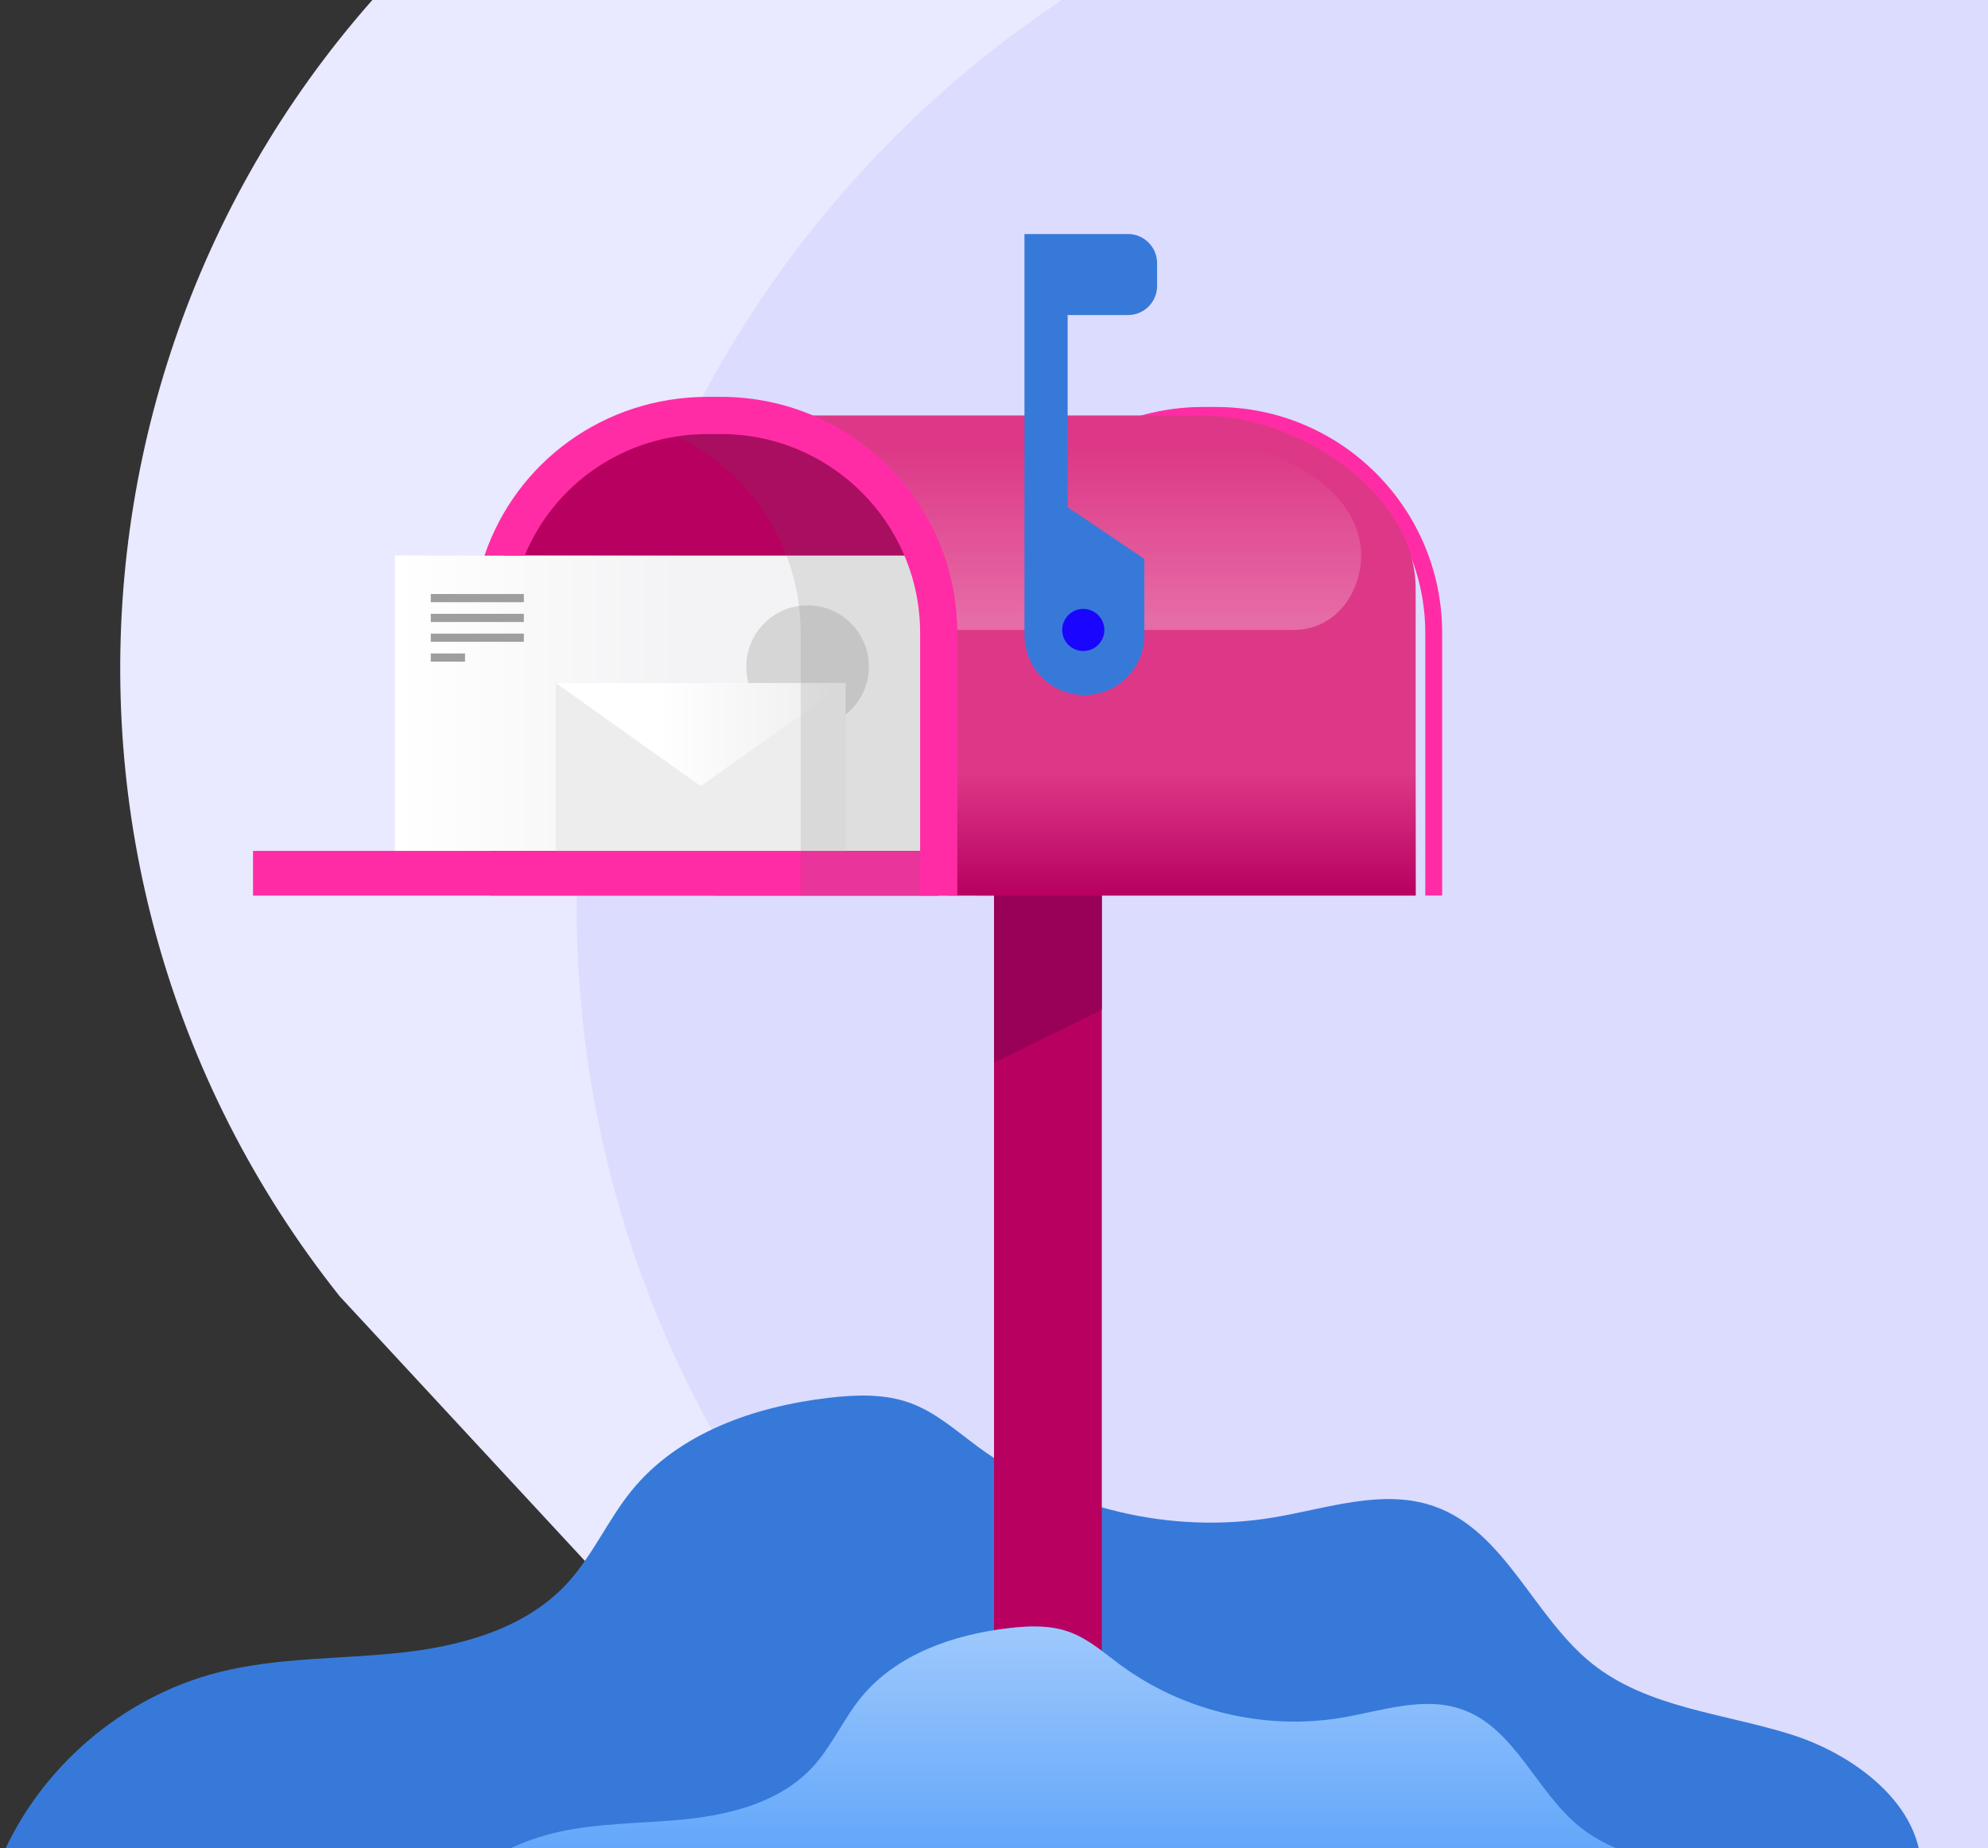 <svg width="824" height="766" viewBox="0 0 824 766" fill="none" xmlns="http://www.w3.org/2000/svg">
<rect x="0" y="0" width="824" height="766" fill="#333333" stroke="none"/>
<path d="M207.982 -50.886C26.971 93.001 -3.092 356.326 140.793 537.312L399.467 816.459L1056.83 343.982L796.263 16.293C652.378 -164.67 388.993 -194.75 207.982 -50.886Z" fill="#E9E9FF"/>
<path d="M689 825C937.528 825 1139 623.528 1139 375C1139 126.472 937.528 -75 689 -75C440.472 -75 239 126.472 239 375C239 623.528 440.472 825 689 825Z" fill="#DCDCFF"/>
<path d="M795.956 779.954C799.763 750.776 770.515 727.803 742.455 718.958C714.374 710.112 682.925 707.934 659.928 689.582C635.631 670.174 623.99 634.923 594.698 624.449C573.416 616.836 550.243 625.219 527.971 628.96C485.453 636.111 440.227 625.351 405.5 599.804C396.477 593.159 387.916 585.457 377.396 581.585C366.634 577.624 354.794 578.064 343.417 579.406C312.804 582.993 281.312 593.885 261.857 617.782C251.932 629.972 245.616 644.913 234.942 656.443C217.688 675.059 191.367 682.298 166.125 685.027C140.882 687.778 115.089 686.919 90.485 693.191C50.762 703.313 16.43 732.754 0.387 770.47C5.933 769.876 12.909 773.506 18.455 772.912L795.956 779.954Z" fill="#3779D9"/>
<path d="M408.383 371.201V262.368C408.383 212.572 448.766 172.194 498.569 172.194H504.071C553.874 172.194 594.258 212.572 594.258 262.368V371.201" stroke="#FF2CA5" stroke-width="7" stroke-miterlimit="10"/>
<path d="M586.795 371.201H296.121V172.194H498.303C537.917 172.194 586.773 204.298 586.773 243.928V371.201H586.795Z" fill="#DD3887"/>
<path opacity="0.26" d="M536.05 261.114H397.47C382.482 261.114 369.828 249.98 367.914 235.105L351.254 185.749H508.277C533.872 185.749 568.775 206.565 563.67 236.029C561.425 249.077 551.83 260.212 538.075 261.048C537.415 261.092 536.733 261.114 536.05 261.114Z" fill="url(#paint0_linear_417_13550)"/>
<path d="M467.54 97.005H442.495H436.663H424.625V109.042V118.526V198.137V243.114V263.248C424.625 276.957 435.739 288.091 449.471 288.091C463.182 288.091 474.318 276.979 474.318 263.248V231.672L442.517 210.218V130.584H467.562C474.208 130.584 479.6 125.193 479.6 118.548V109.064C479.578 102.396 474.186 97.005 467.54 97.005Z" fill="#3779D9"/>
<path d="M457.743 261.114C457.743 265.933 453.826 269.849 449.007 269.849C444.187 269.849 440.27 265.933 440.27 261.114C440.27 256.295 444.187 252.378 449.007 252.378C453.826 252.4 457.743 256.295 457.743 261.114Z" fill="#1A06FF"/>
<path d="M586.779 320.327H393.004V371.201H586.779V320.327Z" fill="url(#paint1_linear_417_13550)"/>
<path d="M389.062 371.201H203.188V262.368C203.188 212.572 243.571 172.194 293.374 172.194H298.876C348.679 172.194 389.062 212.572 389.062 262.368V371.201Z" fill="#B70060"/>
<path d="M389.083 352.696H104.879V371.223H389.083V352.696Z" fill="#FF2CA5"/>
<path d="M456.687 371.201H412.012V804.048H456.687V371.201Z" fill="#B70060"/>
<path d="M456.687 418.489L412.012 440.493V371.201H456.687V418.489Z" fill="#990058"/>
<path d="M375.522 230.286H218.037H201.553H163.723V352.674H196.14H211.545H382.014V262.368C382.014 250.992 379.704 240.166 375.522 230.286Z" fill="#F3F3F5"/>
<path d="M281.77 230.286H163.723V352.674H281.77V230.286Z" fill="url(#paint2_linear_417_13550)"/>
<path d="M217.13 246.217H178.551V249.605H217.13V246.217Z" fill="#9E9E9E"/>
<path d="M217.13 254.424H178.551V257.813H217.13V254.424Z" fill="#9E9E9E"/>
<path d="M217.13 262.632H178.551V266.021H217.13V262.632Z" fill="#9E9E9E"/>
<path d="M192.746 270.862H178.551V274.25H192.746V270.862Z" fill="#9E9E9E"/>
<path d="M334.725 301.69C348.751 301.69 360.121 290.321 360.121 276.297C360.121 262.273 348.751 250.904 334.725 250.904C320.699 250.904 309.328 262.273 309.328 276.297C309.328 290.321 320.699 301.69 334.725 301.69Z" fill="#D6D6D6"/>
<path d="M350.528 283.096H230.367V352.696H350.528V283.096Z" fill="#EDEDED"/>
<path d="M230.367 283.096L290.447 325.828L350.528 283.096H230.367Z" fill="url(#paint3_linear_417_13550)"/>
<g opacity="0.38">
<path opacity="0.38" d="M291.829 172.194H286.327C278.625 172.194 271.142 173.162 264.012 174.989C303.031 184.913 331.883 220.274 331.883 262.368V371.201H382.038V262.368C382.016 212.572 341.654 172.194 291.829 172.194Z" fill="#606060"/>
</g>
<path d="M298.874 164.493H293.372C250.325 164.493 213.881 191.624 200.809 230.307H217.446C229.858 200.426 259.062 179.918 293.394 179.918H298.896C344.385 179.918 381.38 216.907 381.38 262.39V371.223H396.785V262.39C396.763 208.391 352.858 164.493 298.874 164.493Z" fill="#FF2CA5"/>
<path d="M756.823 825.04C759.684 803.19 737.787 785.983 716.748 779.36C695.731 772.736 672.161 771.108 654.951 757.355C636.751 742.832 628.036 716.427 606.116 708.594C590.183 702.894 572.819 709.166 556.138 711.982C524.315 717.351 490.423 709.276 464.432 690.154C457.676 685.181 451.272 679.416 443.393 676.511C435.339 673.541 426.47 673.871 417.953 674.883C395.043 677.567 371.451 685.731 356.882 703.621C349.444 712.752 344.734 723.931 336.723 732.556C323.805 746.507 304.086 751.92 285.182 753.967C266.278 756.013 246.977 755.375 228.535 760.062C198.781 767.631 173.098 789.68 161.082 817.933C165.219 817.493 170.457 820.222 174.617 819.759L756.823 825.04Z" fill="#3D92F9"/>
<path d="M756.823 825.04C759.684 803.19 737.787 785.983 716.748 779.36C695.731 772.736 672.161 771.108 654.951 757.355C636.751 742.832 628.036 716.427 606.116 708.594C590.183 702.894 572.819 709.166 556.138 711.982C524.315 717.351 490.423 709.276 464.432 690.154C457.676 685.181 451.272 679.416 443.393 676.511C435.339 673.541 426.47 673.871 417.953 674.883C395.043 677.567 371.451 685.731 356.882 703.621C349.444 712.752 344.734 723.931 336.723 732.556C323.805 746.507 304.086 751.92 285.182 753.967C266.278 756.013 246.977 755.375 228.535 760.062C198.781 767.631 173.098 789.68 161.082 817.933C165.219 817.493 170.457 820.222 174.617 819.759L756.823 825.04Z" fill="url(#paint4_linear_417_13550)"/>
<defs>
<linearGradient id="paint0_linear_417_13550" x1="457.716" y1="261.122" x2="457.716" y2="185.767" gradientUnits="userSpaceOnUse">
<stop offset="0.058" stop-color="white"/>
<stop offset="1" stop-color="white" stop-opacity="0"/>
</linearGradient>
<linearGradient id="paint1_linear_417_13550" x1="489.9" y1="371.21" x2="489.9" y2="320.33" gradientUnits="userSpaceOnUse">
<stop stop-color="#B70060"/>
<stop offset="1" stop-color="#B70060" stop-opacity="0"/>
</linearGradient>
<linearGradient id="paint2_linear_417_13550" x1="163.729" y1="291.491" x2="281.772" y2="291.491" gradientUnits="userSpaceOnUse">
<stop stop-color="white"/>
<stop offset="1" stop-color="white" stop-opacity="0"/>
</linearGradient>
<linearGradient id="paint3_linear_417_13550" x1="230.357" y1="304.463" x2="350.52" y2="304.463" gradientUnits="userSpaceOnUse">
<stop offset="0.349" stop-color="white"/>
<stop offset="1" stop-color="white" stop-opacity="0"/>
</linearGradient>
<linearGradient id="paint4_linear_417_13550" x1="459.083" y1="674.161" x2="459.083" y2="825.046" gradientUnits="userSpaceOnUse">
<stop stop-color="white" stop-opacity="0.5"/>
<stop offset="0.146" stop-color="white" stop-opacity="0.427"/>
<stop offset="1" stop-color="white" stop-opacity="0"/>
</linearGradient>
</defs>
</svg>

